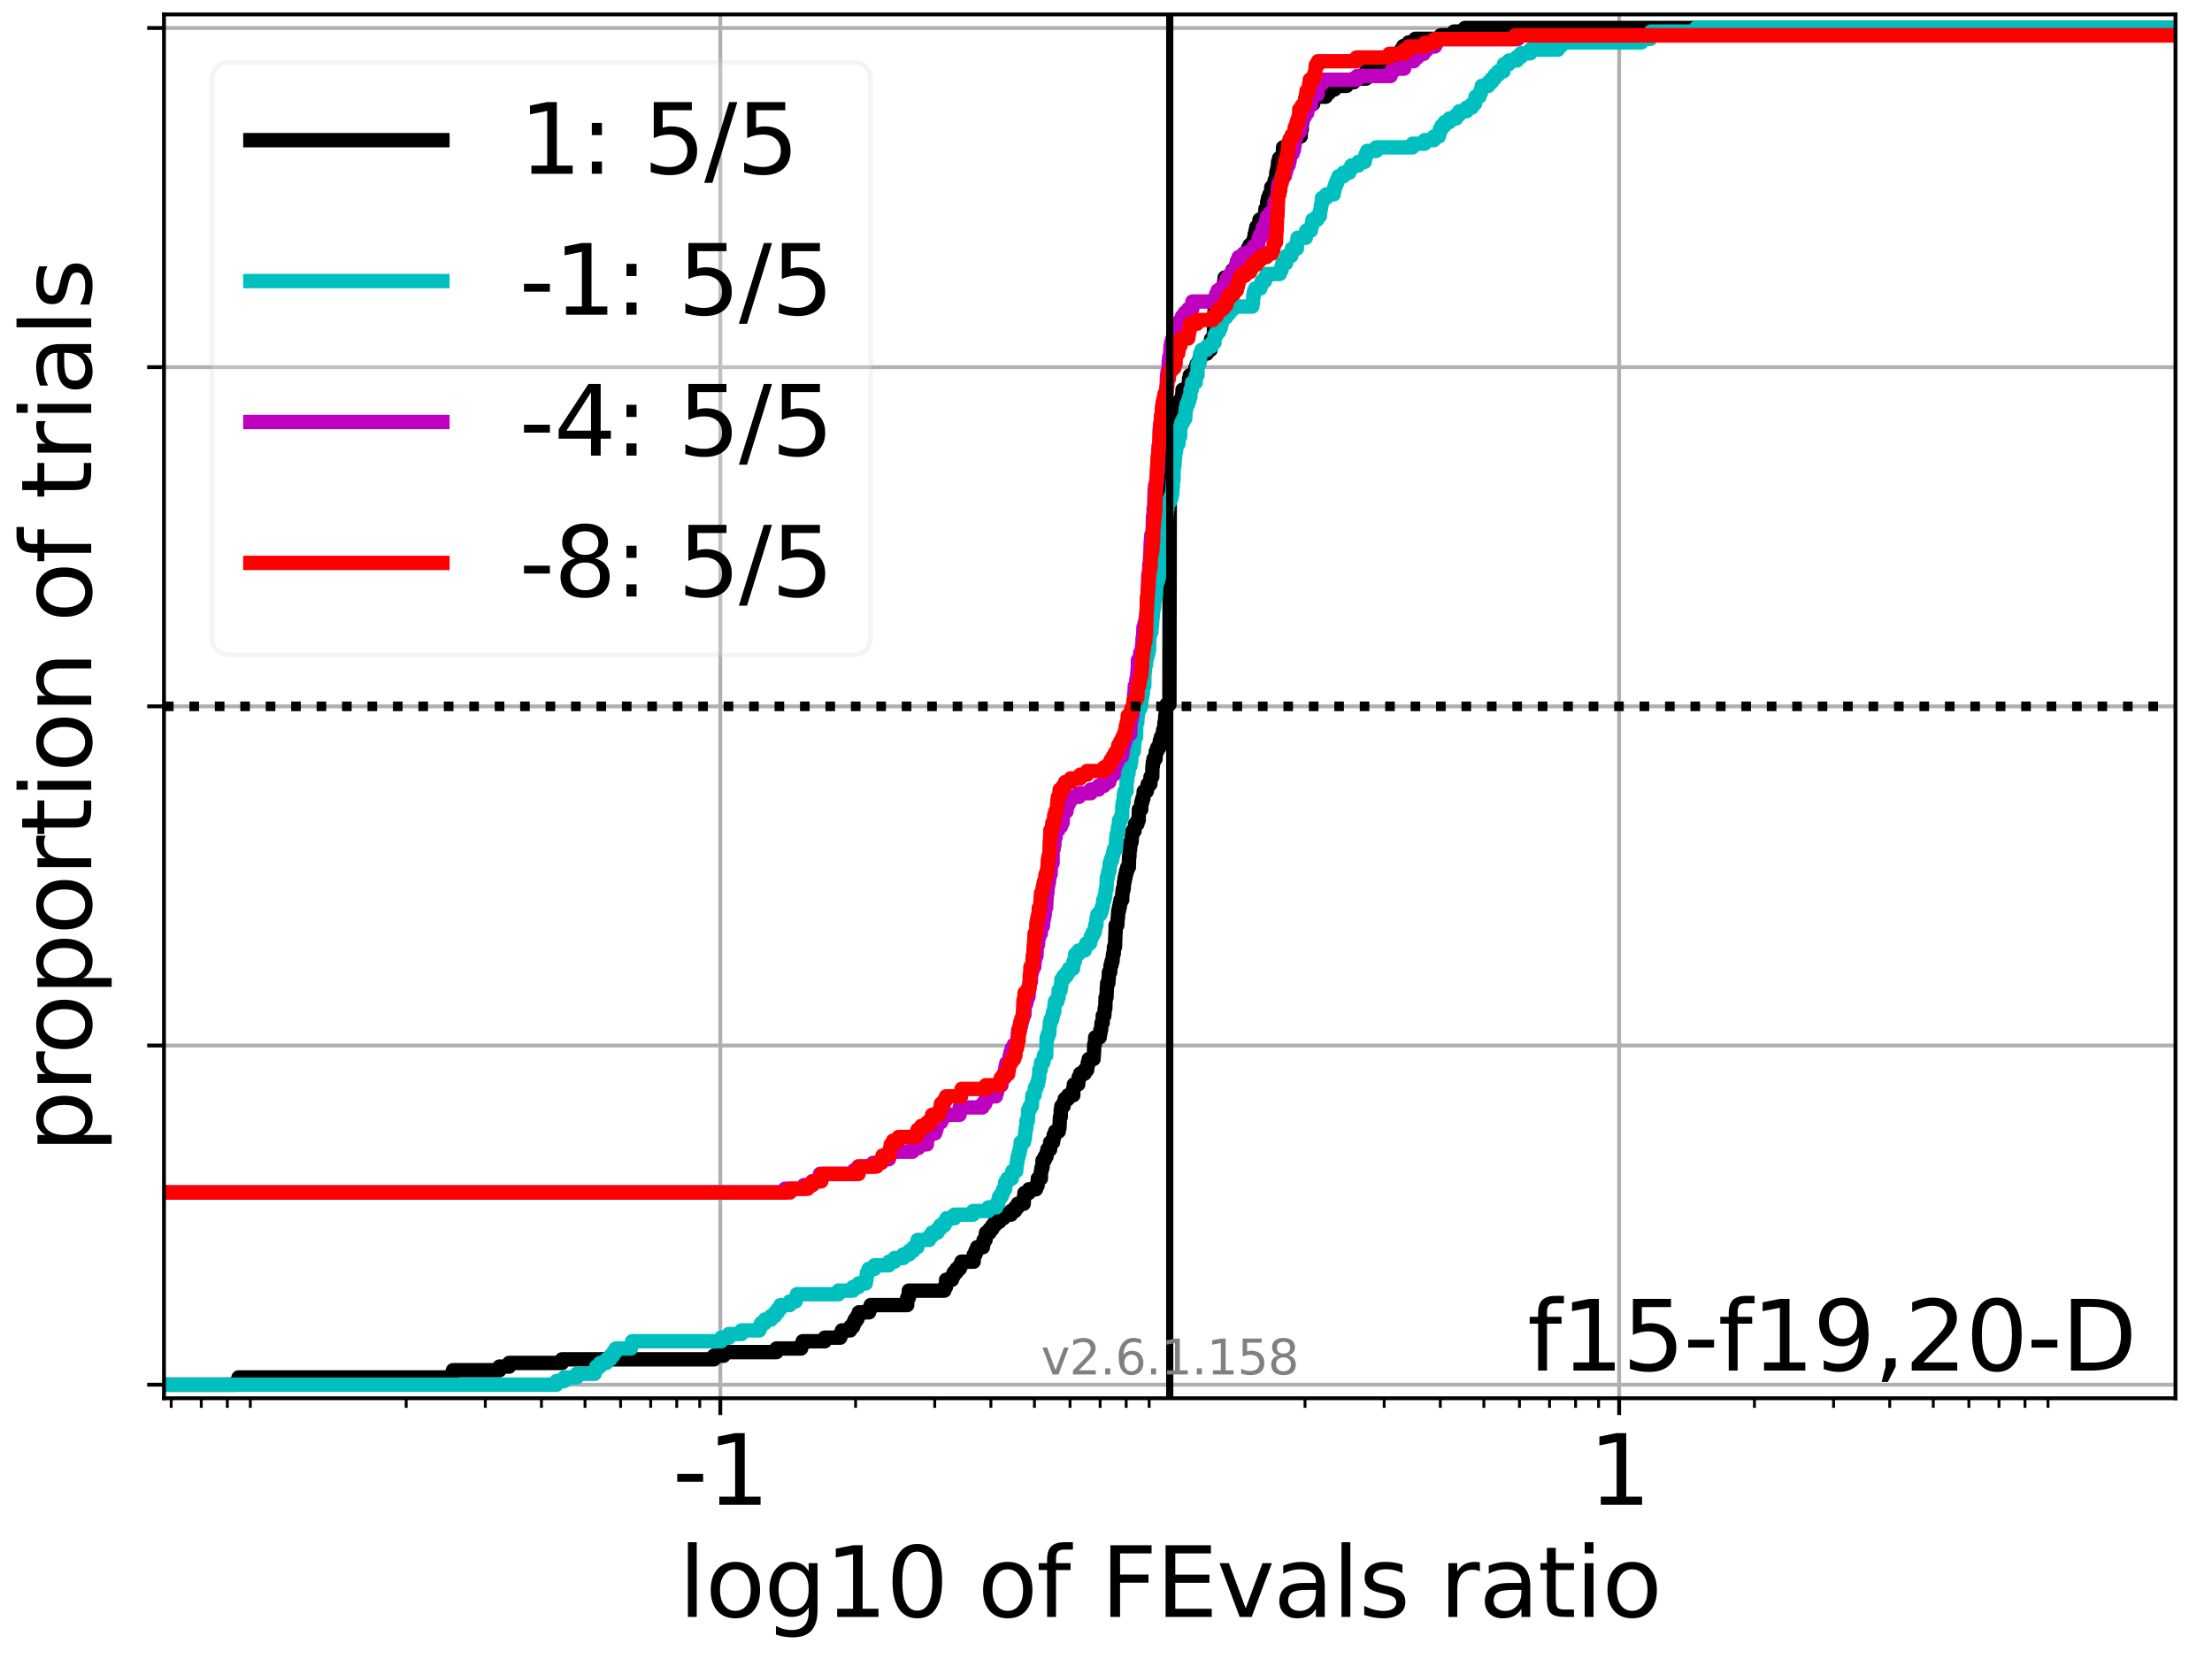 <?xml version="1.0" encoding="utf-8" standalone="no"?>
<!DOCTYPE svg PUBLIC "-//W3C//DTD SVG 1.1//EN"
  "http://www.w3.org/Graphics/SVG/1.1/DTD/svg11.dtd">
<svg xmlns:xlink="http://www.w3.org/1999/xlink" width="460.8pt" height="345.6pt" viewBox="0 0 460.8 345.6" xmlns="http://www.w3.org/2000/svg" version="1.1">
 <defs>
  <style type="text/css">*{stroke-linejoin: round; stroke-linecap: butt}</style>
 </defs>
 <g id="figure_1">
  <g id="patch_1">
   <path d="M 0 345.6 
L 460.8 345.6 
L 460.8 0 
L 0 0 
z
" style="fill: #ffffff"/>
  </g>
  <g id="axes_1">
   <g id="patch_2">
    <path d="M 34.16 291.28 
L 453.192 291.28 
L 453.192 3 
L 34.16 3 
z
" style="fill: #ffffff"/>
   </g>
   <g id="matplotlib.axis_1">
    <g id="xtick_1">
     <g id="line2d_1">
      <path d="M 150.053 291.28 
L 150.053 3 
" clip-path="url(#p2f5d822776)" style="fill: none; stroke: #b0b0b0; stroke-width: 0.8; stroke-linecap: square"/>
     </g>
     <g id="line2d_2">
      <defs>
       <path id="m575e5cb1c4" d="M 0 0 
L 0 3.5 
" style="stroke: #000000; stroke-width: 0.8"/>
      </defs>
      <g>
       <use xlink:href="#m575e5cb1c4" x="150.053" y="291.28" style="stroke: #000000; stroke-width: 0.8"/>
      </g>
     </g>
     <g id="text_1">
      <!-- -1 -->
      <g transform="translate(140.083 313.477)scale(0.2 -0.2)">
       <defs>
        <path id="DejaVuSans-2d" d="M 313 2009 
L 1997 2009 
L 1997 1497 
L 313 1497 
L 313 2009 
z
" transform="scale(0.016)"/>
        <path id="DejaVuSans-31" d="M 794 531 
L 1825 531 
L 1825 4091 
L 703 3866 
L 703 4441 
L 1819 4666 
L 2450 4666 
L 2450 531 
L 3481 531 
L 3481 0 
L 794 0 
L 794 531 
z
" transform="scale(0.016)"/>
       </defs>
       <use xlink:href="#DejaVuSans-2d"/>
       <use xlink:href="#DejaVuSans-31" x="36.084"/>
      </g>
     </g>
    </g>
    <g id="xtick_2">
     <g id="line2d_3">
      <path d="M 337.299 291.28 
L 337.299 3 
" clip-path="url(#p2f5d822776)" style="fill: none; stroke: #b0b0b0; stroke-width: 0.8; stroke-linecap: square"/>
     </g>
     <g id="line2d_4">
      <g>
       <use xlink:href="#m575e5cb1c4" x="337.299" y="291.28" style="stroke: #000000; stroke-width: 0.8"/>
      </g>
     </g>
     <g id="text_2">
      <!-- 1 -->
      <g transform="translate(330.936 313.477)scale(0.2 -0.2)">
       <use xlink:href="#DejaVuSans-31"/>
      </g>
     </g>
    </g>
    <g id="xtick_3">
     <g id="line2d_5">
      <defs>
       <path id="m59ef2994fe" d="M 0 0 
L 0 2 
" style="stroke: #000000; stroke-width: 0.6"/>
      </defs>
      <g>
       <use xlink:href="#m59ef2994fe" x="35.66" y="291.28" style="stroke: #000000; stroke-width: 0.6"/>
      </g>
     </g>
    </g>
    <g id="xtick_4">
     <g id="line2d_6">
      <g>
       <use xlink:href="#m59ef2994fe" x="41.928" y="291.28" style="stroke: #000000; stroke-width: 0.6"/>
      </g>
     </g>
    </g>
    <g id="xtick_5">
     <g id="line2d_7">
      <g>
       <use xlink:href="#m59ef2994fe" x="47.357" y="291.28" style="stroke: #000000; stroke-width: 0.6"/>
      </g>
     </g>
    </g>
    <g id="xtick_6">
     <g id="line2d_8">
      <g>
       <use xlink:href="#m59ef2994fe" x="52.146" y="291.28" style="stroke: #000000; stroke-width: 0.6"/>
      </g>
     </g>
    </g>
    <g id="xtick_7">
     <g id="line2d_9">
      <g>
       <use xlink:href="#m59ef2994fe" x="84.613" y="291.28" style="stroke: #000000; stroke-width: 0.6"/>
      </g>
     </g>
    </g>
    <g id="xtick_8">
     <g id="line2d_10">
      <g>
       <use xlink:href="#m59ef2994fe" x="101.1" y="291.28" style="stroke: #000000; stroke-width: 0.6"/>
      </g>
     </g>
    </g>
    <g id="xtick_9">
     <g id="line2d_11">
      <g>
       <use xlink:href="#m59ef2994fe" x="112.797" y="291.28" style="stroke: #000000; stroke-width: 0.6"/>
      </g>
     </g>
    </g>
    <g id="xtick_10">
     <g id="line2d_12">
      <g>
       <use xlink:href="#m59ef2994fe" x="121.87" y="291.28" style="stroke: #000000; stroke-width: 0.6"/>
      </g>
     </g>
    </g>
    <g id="xtick_11">
     <g id="line2d_13">
      <g>
       <use xlink:href="#m59ef2994fe" x="129.283" y="291.28" style="stroke: #000000; stroke-width: 0.6"/>
      </g>
     </g>
    </g>
    <g id="xtick_12">
     <g id="line2d_14">
      <g>
       <use xlink:href="#m59ef2994fe" x="135.551" y="291.28" style="stroke: #000000; stroke-width: 0.6"/>
      </g>
     </g>
    </g>
    <g id="xtick_13">
     <g id="line2d_15">
      <g>
       <use xlink:href="#m59ef2994fe" x="140.98" y="291.28" style="stroke: #000000; stroke-width: 0.6"/>
      </g>
     </g>
    </g>
    <g id="xtick_14">
     <g id="line2d_16">
      <g>
       <use xlink:href="#m59ef2994fe" x="145.769" y="291.28" style="stroke: #000000; stroke-width: 0.6"/>
      </g>
     </g>
    </g>
    <g id="xtick_15">
     <g id="line2d_17">
      <g>
       <use xlink:href="#m59ef2994fe" x="178.236" y="291.28" style="stroke: #000000; stroke-width: 0.6"/>
      </g>
     </g>
    </g>
    <g id="xtick_16">
     <g id="line2d_18">
      <g>
       <use xlink:href="#m59ef2994fe" x="194.723" y="291.28" style="stroke: #000000; stroke-width: 0.6"/>
      </g>
     </g>
    </g>
    <g id="xtick_17">
     <g id="line2d_19">
      <g>
       <use xlink:href="#m59ef2994fe" x="206.42" y="291.28" style="stroke: #000000; stroke-width: 0.6"/>
      </g>
     </g>
    </g>
    <g id="xtick_18">
     <g id="line2d_20">
      <g>
       <use xlink:href="#m59ef2994fe" x="215.493" y="291.28" style="stroke: #000000; stroke-width: 0.6"/>
      </g>
     </g>
    </g>
    <g id="xtick_19">
     <g id="line2d_21">
      <g>
       <use xlink:href="#m59ef2994fe" x="222.906" y="291.28" style="stroke: #000000; stroke-width: 0.6"/>
      </g>
     </g>
    </g>
    <g id="xtick_20">
     <g id="line2d_22">
      <g>
       <use xlink:href="#m59ef2994fe" x="229.174" y="291.28" style="stroke: #000000; stroke-width: 0.6"/>
      </g>
     </g>
    </g>
    <g id="xtick_21">
     <g id="line2d_23">
      <g>
       <use xlink:href="#m59ef2994fe" x="234.603" y="291.28" style="stroke: #000000; stroke-width: 0.6"/>
      </g>
     </g>
    </g>
    <g id="xtick_22">
     <g id="line2d_24">
      <g>
       <use xlink:href="#m59ef2994fe" x="239.392" y="291.28" style="stroke: #000000; stroke-width: 0.6"/>
      </g>
     </g>
    </g>
    <g id="xtick_23">
     <g id="line2d_25">
      <g>
       <use xlink:href="#m59ef2994fe" x="271.859" y="291.28" style="stroke: #000000; stroke-width: 0.6"/>
      </g>
     </g>
    </g>
    <g id="xtick_24">
     <g id="line2d_26">
      <g>
       <use xlink:href="#m59ef2994fe" x="288.346" y="291.28" style="stroke: #000000; stroke-width: 0.6"/>
      </g>
     </g>
    </g>
    <g id="xtick_25">
     <g id="line2d_27">
      <g>
       <use xlink:href="#m59ef2994fe" x="300.043" y="291.28" style="stroke: #000000; stroke-width: 0.6"/>
      </g>
     </g>
    </g>
    <g id="xtick_26">
     <g id="line2d_28">
      <g>
       <use xlink:href="#m59ef2994fe" x="309.116" y="291.28" style="stroke: #000000; stroke-width: 0.6"/>
      </g>
     </g>
    </g>
    <g id="xtick_27">
     <g id="line2d_29">
      <g>
       <use xlink:href="#m59ef2994fe" x="316.529" y="291.28" style="stroke: #000000; stroke-width: 0.6"/>
      </g>
     </g>
    </g>
    <g id="xtick_28">
     <g id="line2d_30">
      <g>
       <use xlink:href="#m59ef2994fe" x="322.797" y="291.28" style="stroke: #000000; stroke-width: 0.6"/>
      </g>
     </g>
    </g>
    <g id="xtick_29">
     <g id="line2d_31">
      <g>
       <use xlink:href="#m59ef2994fe" x="328.226" y="291.28" style="stroke: #000000; stroke-width: 0.6"/>
      </g>
     </g>
    </g>
    <g id="xtick_30">
     <g id="line2d_32">
      <g>
       <use xlink:href="#m59ef2994fe" x="333.015" y="291.28" style="stroke: #000000; stroke-width: 0.6"/>
      </g>
     </g>
    </g>
    <g id="xtick_31">
     <g id="line2d_33">
      <g>
       <use xlink:href="#m59ef2994fe" x="365.482" y="291.28" style="stroke: #000000; stroke-width: 0.6"/>
      </g>
     </g>
    </g>
    <g id="xtick_32">
     <g id="line2d_34">
      <g>
       <use xlink:href="#m59ef2994fe" x="381.968" y="291.28" style="stroke: #000000; stroke-width: 0.6"/>
      </g>
     </g>
    </g>
    <g id="xtick_33">
     <g id="line2d_35">
      <g>
       <use xlink:href="#m59ef2994fe" x="393.666" y="291.28" style="stroke: #000000; stroke-width: 0.6"/>
      </g>
     </g>
    </g>
    <g id="xtick_34">
     <g id="line2d_36">
      <g>
       <use xlink:href="#m59ef2994fe" x="402.739" y="291.28" style="stroke: #000000; stroke-width: 0.6"/>
      </g>
     </g>
    </g>
    <g id="xtick_35">
     <g id="line2d_37">
      <g>
       <use xlink:href="#m59ef2994fe" x="410.152" y="291.28" style="stroke: #000000; stroke-width: 0.6"/>
      </g>
     </g>
    </g>
    <g id="xtick_36">
     <g id="line2d_38">
      <g>
       <use xlink:href="#m59ef2994fe" x="416.42" y="291.28" style="stroke: #000000; stroke-width: 0.6"/>
      </g>
     </g>
    </g>
    <g id="xtick_37">
     <g id="line2d_39">
      <g>
       <use xlink:href="#m59ef2994fe" x="421.849" y="291.28" style="stroke: #000000; stroke-width: 0.6"/>
      </g>
     </g>
    </g>
    <g id="xtick_38">
     <g id="line2d_40">
      <g>
       <use xlink:href="#m59ef2994fe" x="426.638" y="291.28" style="stroke: #000000; stroke-width: 0.6"/>
      </g>
     </g>
    </g>
    <g id="text_3">
     <!-- log10 of FEvals ratio -->
     <g transform="translate(141.371 336.833)scale(0.2 -0.2)">
      <defs>
       <path id="DejaVuSans-6c" d="M 603 4863 
L 1178 4863 
L 1178 0 
L 603 0 
L 603 4863 
z
" transform="scale(0.016)"/>
       <path id="DejaVuSans-6f" d="M 1959 3097 
Q 1497 3097 1228 2736 
Q 959 2375 959 1747 
Q 959 1119 1226 758 
Q 1494 397 1959 397 
Q 2419 397 2687 759 
Q 2956 1122 2956 1747 
Q 2956 2369 2687 2733 
Q 2419 3097 1959 3097 
z
M 1959 3584 
Q 2709 3584 3137 3096 
Q 3566 2609 3566 1747 
Q 3566 888 3137 398 
Q 2709 -91 1959 -91 
Q 1206 -91 779 398 
Q 353 888 353 1747 
Q 353 2609 779 3096 
Q 1206 3584 1959 3584 
z
" transform="scale(0.016)"/>
       <path id="DejaVuSans-67" d="M 2906 1791 
Q 2906 2416 2648 2759 
Q 2391 3103 1925 3103 
Q 1463 3103 1205 2759 
Q 947 2416 947 1791 
Q 947 1169 1205 825 
Q 1463 481 1925 481 
Q 2391 481 2648 825 
Q 2906 1169 2906 1791 
z
M 3481 434 
Q 3481 -459 3084 -895 
Q 2688 -1331 1869 -1331 
Q 1566 -1331 1297 -1286 
Q 1028 -1241 775 -1147 
L 775 -588 
Q 1028 -725 1275 -790 
Q 1522 -856 1778 -856 
Q 2344 -856 2625 -561 
Q 2906 -266 2906 331 
L 2906 616 
Q 2728 306 2450 153 
Q 2172 0 1784 0 
Q 1141 0 747 490 
Q 353 981 353 1791 
Q 353 2603 747 3093 
Q 1141 3584 1784 3584 
Q 2172 3584 2450 3431 
Q 2728 3278 2906 2969 
L 2906 3500 
L 3481 3500 
L 3481 434 
z
" transform="scale(0.016)"/>
       <path id="DejaVuSans-30" d="M 2034 4250 
Q 1547 4250 1301 3770 
Q 1056 3291 1056 2328 
Q 1056 1369 1301 889 
Q 1547 409 2034 409 
Q 2525 409 2770 889 
Q 3016 1369 3016 2328 
Q 3016 3291 2770 3770 
Q 2525 4250 2034 4250 
z
M 2034 4750 
Q 2819 4750 3233 4129 
Q 3647 3509 3647 2328 
Q 3647 1150 3233 529 
Q 2819 -91 2034 -91 
Q 1250 -91 836 529 
Q 422 1150 422 2328 
Q 422 3509 836 4129 
Q 1250 4750 2034 4750 
z
" transform="scale(0.016)"/>
       <path id="DejaVuSans-20" transform="scale(0.016)"/>
       <path id="DejaVuSans-66" d="M 2375 4863 
L 2375 4384 
L 1825 4384 
Q 1516 4384 1395 4259 
Q 1275 4134 1275 3809 
L 1275 3500 
L 2222 3500 
L 2222 3053 
L 1275 3053 
L 1275 0 
L 697 0 
L 697 3053 
L 147 3053 
L 147 3500 
L 697 3500 
L 697 3744 
Q 697 4328 969 4595 
Q 1241 4863 1831 4863 
L 2375 4863 
z
" transform="scale(0.016)"/>
       <path id="DejaVuSans-46" d="M 628 4666 
L 3309 4666 
L 3309 4134 
L 1259 4134 
L 1259 2759 
L 3109 2759 
L 3109 2228 
L 1259 2228 
L 1259 0 
L 628 0 
L 628 4666 
z
" transform="scale(0.016)"/>
       <path id="DejaVuSans-45" d="M 628 4666 
L 3578 4666 
L 3578 4134 
L 1259 4134 
L 1259 2753 
L 3481 2753 
L 3481 2222 
L 1259 2222 
L 1259 531 
L 3634 531 
L 3634 0 
L 628 0 
L 628 4666 
z
" transform="scale(0.016)"/>
       <path id="DejaVuSans-76" d="M 191 3500 
L 800 3500 
L 1894 563 
L 2988 3500 
L 3597 3500 
L 2284 0 
L 1503 0 
L 191 3500 
z
" transform="scale(0.016)"/>
       <path id="DejaVuSans-61" d="M 2194 1759 
Q 1497 1759 1228 1600 
Q 959 1441 959 1056 
Q 959 750 1161 570 
Q 1363 391 1709 391 
Q 2188 391 2477 730 
Q 2766 1069 2766 1631 
L 2766 1759 
L 2194 1759 
z
M 3341 1997 
L 3341 0 
L 2766 0 
L 2766 531 
Q 2569 213 2275 61 
Q 1981 -91 1556 -91 
Q 1019 -91 701 211 
Q 384 513 384 1019 
Q 384 1609 779 1909 
Q 1175 2209 1959 2209 
L 2766 2209 
L 2766 2266 
Q 2766 2663 2505 2880 
Q 2244 3097 1772 3097 
Q 1472 3097 1187 3025 
Q 903 2953 641 2809 
L 641 3341 
Q 956 3463 1253 3523 
Q 1550 3584 1831 3584 
Q 2591 3584 2966 3190 
Q 3341 2797 3341 1997 
z
" transform="scale(0.016)"/>
       <path id="DejaVuSans-73" d="M 2834 3397 
L 2834 2853 
Q 2591 2978 2328 3040 
Q 2066 3103 1784 3103 
Q 1356 3103 1142 2972 
Q 928 2841 928 2578 
Q 928 2378 1081 2264 
Q 1234 2150 1697 2047 
L 1894 2003 
Q 2506 1872 2764 1633 
Q 3022 1394 3022 966 
Q 3022 478 2636 193 
Q 2250 -91 1575 -91 
Q 1294 -91 989 -36 
Q 684 19 347 128 
L 347 722 
Q 666 556 975 473 
Q 1284 391 1588 391 
Q 1994 391 2212 530 
Q 2431 669 2431 922 
Q 2431 1156 2273 1281 
Q 2116 1406 1581 1522 
L 1381 1569 
Q 847 1681 609 1914 
Q 372 2147 372 2553 
Q 372 3047 722 3315 
Q 1072 3584 1716 3584 
Q 2034 3584 2315 3537 
Q 2597 3491 2834 3397 
z
" transform="scale(0.016)"/>
       <path id="DejaVuSans-72" d="M 2631 2963 
Q 2534 3019 2420 3045 
Q 2306 3072 2169 3072 
Q 1681 3072 1420 2755 
Q 1159 2438 1159 1844 
L 1159 0 
L 581 0 
L 581 3500 
L 1159 3500 
L 1159 2956 
Q 1341 3275 1631 3429 
Q 1922 3584 2338 3584 
Q 2397 3584 2469 3576 
Q 2541 3569 2628 3553 
L 2631 2963 
z
" transform="scale(0.016)"/>
       <path id="DejaVuSans-74" d="M 1172 4494 
L 1172 3500 
L 2356 3500 
L 2356 3053 
L 1172 3053 
L 1172 1153 
Q 1172 725 1289 603 
Q 1406 481 1766 481 
L 2356 481 
L 2356 0 
L 1766 0 
Q 1100 0 847 248 
Q 594 497 594 1153 
L 594 3053 
L 172 3053 
L 172 3500 
L 594 3500 
L 594 4494 
L 1172 4494 
z
" transform="scale(0.016)"/>
       <path id="DejaVuSans-69" d="M 603 3500 
L 1178 3500 
L 1178 0 
L 603 0 
L 603 3500 
z
M 603 4863 
L 1178 4863 
L 1178 4134 
L 603 4134 
L 603 4863 
z
" transform="scale(0.016)"/>
      </defs>
      <use xlink:href="#DejaVuSans-6c"/>
      <use xlink:href="#DejaVuSans-6f" x="27.783"/>
      <use xlink:href="#DejaVuSans-67" x="88.965"/>
      <use xlink:href="#DejaVuSans-31" x="152.441"/>
      <use xlink:href="#DejaVuSans-30" x="216.064"/>
      <use xlink:href="#DejaVuSans-20" x="279.688"/>
      <use xlink:href="#DejaVuSans-6f" x="311.475"/>
      <use xlink:href="#DejaVuSans-66" x="372.656"/>
      <use xlink:href="#DejaVuSans-20" x="407.861"/>
      <use xlink:href="#DejaVuSans-46" x="439.648"/>
      <use xlink:href="#DejaVuSans-45" x="497.168"/>
      <use xlink:href="#DejaVuSans-76" x="560.352"/>
      <use xlink:href="#DejaVuSans-61" x="619.531"/>
      <use xlink:href="#DejaVuSans-6c" x="680.811"/>
      <use xlink:href="#DejaVuSans-73" x="708.594"/>
      <use xlink:href="#DejaVuSans-20" x="760.693"/>
      <use xlink:href="#DejaVuSans-72" x="792.48"/>
      <use xlink:href="#DejaVuSans-61" x="833.594"/>
      <use xlink:href="#DejaVuSans-74" x="894.873"/>
      <use xlink:href="#DejaVuSans-69" x="934.082"/>
      <use xlink:href="#DejaVuSans-6f" x="961.865"/>
     </g>
    </g>
   </g>
   <g id="matplotlib.axis_2">
    <g id="ytick_1">
     <g id="line2d_41">
      <path d="M 34.16 288.454 
L 453.192 288.454 
" clip-path="url(#p2f5d822776)" style="fill: none; stroke: #b0b0b0; stroke-width: 0.8; stroke-linecap: square"/>
     </g>
     <g id="line2d_42">
      <defs>
       <path id="me891068f86" d="M 0 0 
L -3.5 0 
" style="stroke: #000000; stroke-width: 0.8"/>
      </defs>
      <g>
       <use xlink:href="#me891068f86" x="34.16" y="288.454" style="stroke: #000000; stroke-width: 0.8"/>
      </g>
     </g>
    </g>
    <g id="ytick_2">
     <g id="line2d_43">
      <path d="M 34.16 217.797 
L 453.192 217.797 
" clip-path="url(#p2f5d822776)" style="fill: none; stroke: #b0b0b0; stroke-width: 0.8; stroke-linecap: square"/>
     </g>
     <g id="line2d_44">
      <g>
       <use xlink:href="#me891068f86" x="34.16" y="217.797" style="stroke: #000000; stroke-width: 0.8"/>
      </g>
     </g>
    </g>
    <g id="ytick_3">
     <g id="line2d_45">
      <path d="M 34.16 147.14 
L 453.192 147.14 
" clip-path="url(#p2f5d822776)" style="fill: none; stroke: #b0b0b0; stroke-width: 0.8; stroke-linecap: square"/>
     </g>
     <g id="line2d_46">
      <g>
       <use xlink:href="#me891068f86" x="34.16" y="147.14" style="stroke: #000000; stroke-width: 0.8"/>
      </g>
     </g>
    </g>
    <g id="ytick_4">
     <g id="line2d_47">
      <path d="M 34.16 76.483 
L 453.192 76.483 
" clip-path="url(#p2f5d822776)" style="fill: none; stroke: #b0b0b0; stroke-width: 0.8; stroke-linecap: square"/>
     </g>
     <g id="line2d_48">
      <g>
       <use xlink:href="#me891068f86" x="34.16" y="76.483" style="stroke: #000000; stroke-width: 0.8"/>
      </g>
     </g>
    </g>
    <g id="ytick_5">
     <g id="line2d_49">
      <path d="M 34.16 5.826 
L 453.192 5.826 
" clip-path="url(#p2f5d822776)" style="fill: none; stroke: #b0b0b0; stroke-width: 0.8; stroke-linecap: square"/>
     </g>
     <g id="line2d_50">
      <g>
       <use xlink:href="#me891068f86" x="34.16" y="5.826" style="stroke: #000000; stroke-width: 0.8"/>
      </g>
     </g>
    </g>
    <g id="text_4">
     <!-- proportion of trials -->
     <g transform="translate(19.001 240.146)rotate(-90)scale(0.2 -0.2)">
      <defs>
       <path id="DejaVuSans-70" d="M 1159 525 
L 1159 -1331 
L 581 -1331 
L 581 3500 
L 1159 3500 
L 1159 2969 
Q 1341 3281 1617 3432 
Q 1894 3584 2278 3584 
Q 2916 3584 3314 3078 
Q 3713 2572 3713 1747 
Q 3713 922 3314 415 
Q 2916 -91 2278 -91 
Q 1894 -91 1617 61 
Q 1341 213 1159 525 
z
M 3116 1747 
Q 3116 2381 2855 2742 
Q 2594 3103 2138 3103 
Q 1681 3103 1420 2742 
Q 1159 2381 1159 1747 
Q 1159 1113 1420 752 
Q 1681 391 2138 391 
Q 2594 391 2855 752 
Q 3116 1113 3116 1747 
z
" transform="scale(0.016)"/>
       <path id="DejaVuSans-6e" d="M 3513 2113 
L 3513 0 
L 2938 0 
L 2938 2094 
Q 2938 2591 2744 2837 
Q 2550 3084 2163 3084 
Q 1697 3084 1428 2787 
Q 1159 2491 1159 1978 
L 1159 0 
L 581 0 
L 581 3500 
L 1159 3500 
L 1159 2956 
Q 1366 3272 1645 3428 
Q 1925 3584 2291 3584 
Q 2894 3584 3203 3211 
Q 3513 2838 3513 2113 
z
" transform="scale(0.016)"/>
      </defs>
      <use xlink:href="#DejaVuSans-70"/>
      <use xlink:href="#DejaVuSans-72" x="63.477"/>
      <use xlink:href="#DejaVuSans-6f" x="102.34"/>
      <use xlink:href="#DejaVuSans-70" x="163.521"/>
      <use xlink:href="#DejaVuSans-6f" x="226.998"/>
      <use xlink:href="#DejaVuSans-72" x="288.18"/>
      <use xlink:href="#DejaVuSans-74" x="329.293"/>
      <use xlink:href="#DejaVuSans-69" x="368.502"/>
      <use xlink:href="#DejaVuSans-6f" x="396.285"/>
      <use xlink:href="#DejaVuSans-6e" x="457.467"/>
      <use xlink:href="#DejaVuSans-20" x="520.846"/>
      <use xlink:href="#DejaVuSans-6f" x="552.633"/>
      <use xlink:href="#DejaVuSans-66" x="613.814"/>
      <use xlink:href="#DejaVuSans-20" x="649.02"/>
      <use xlink:href="#DejaVuSans-74" x="680.807"/>
      <use xlink:href="#DejaVuSans-72" x="720.016"/>
      <use xlink:href="#DejaVuSans-69" x="761.129"/>
      <use xlink:href="#DejaVuSans-61" x="788.912"/>
      <use xlink:href="#DejaVuSans-6c" x="850.191"/>
      <use xlink:href="#DejaVuSans-73" x="877.975"/>
     </g>
    </g>
   </g>
   <g id="line2d_51">
    <path d="M 34.16 288.454 
L 49.357 288.454 
L 49.357 287.7 
L 49.7 287.7 
L 49.7 286.946 
L 94.027 286.946 
L 94.027 286.193 
L 94.37 286.193 
L 94.37 285.439 
L 104.05 285.439 
L 104.05 284.685 
L 106.067 284.685 
L 106.067 283.932 
L 117.081 283.932 
L 117.081 283.178 
L 148.72 283.178 
L 148.72 282.424 
L 150.736 282.424 
L 150.736 281.671 
L 161.75 281.671 
L 161.75 280.917 
L 166.879 280.917 
L 166.879 280.163 
L 167.223 280.163 
L 167.223 279.41 
L 171.81 279.41 
L 171.81 278.656 
L 175.039 278.656 
L 175.039 277.902 
L 175.382 277.902 
L 175.382 277.149 
L 177.109 277.149 
L 177.109 276.395 
L 177.721 276.395 
L 177.721 275.641 
L 178.064 275.641 
L 178.064 274.888 
L 178.577 274.888 
L 178.577 274.134 
L 178.92 274.134 
L 178.92 273.38 
L 181.042 273.38 
L 181.042 272.627 
L 181.385 272.627 
L 181.385 271.873 
L 188.983 271.873 
L 188.983 270.366 
L 189.326 270.366 
L 189.326 268.858 
L 196.723 268.858 
L 196.723 268.105 
L 197.066 268.105 
L 197.093 266.597 
L 198.317 266.597 
L 198.317 265.844 
L 198.66 265.844 
L 198.66 265.09 
L 199.252 265.09 
L 199.252 264.336 
L 199.922 264.336 
L 199.922 263.583 
L 200.299 263.583 
L 200.299 262.829 
L 202.831 262.829 
L 202.873 261.321 
L 203.222 261.321 
L 203.222 260.568 
L 203.565 260.568 
L 203.565 259.814 
L 204.759 259.814 
L 204.759 259.06 
L 204.905 259.06 
L 204.905 258.307 
L 205.308 258.307 
L 205.397 256.799 
L 206.143 256.799 
L 206.143 256.046 
L 206.717 256.046 
L 206.717 255.292 
L 207.248 255.292 
L 207.248 254.538 
L 208.171 254.538 
L 208.171 253.785 
L 209.051 253.785 
L 209.051 253.031 
L 210.607 253.031 
L 210.607 252.277 
L 211.454 252.277 
L 211.454 251.524 
L 212.015 251.524 
L 212.015 250.77 
L 213.258 250.77 
L 213.313 249.263 
L 213.412 249.263 
L 213.412 248.509 
L 214.346 248.509 
L 214.346 247.755 
L 215.808 247.755 
L 215.808 247.002 
L 216.149 247.002 
L 216.202 245.494 
L 216.837 245.494 
L 216.837 243.987 
L 216.958 243.987 
L 216.958 243.233 
L 217.18 243.233 
L 217.18 241.726 
L 217.611 241.726 
L 217.611 240.972 
L 217.992 240.972 
L 217.992 240.219 
L 218.179 240.219 
L 218.179 239.465 
L 218.751 239.465 
L 218.762 237.958 
L 219.385 237.958 
L 219.385 237.204 
L 219.507 237.204 
L 219.507 236.45 
L 219.796 236.45 
L 219.796 235.697 
L 220.554 235.697 
L 220.554 234.943 
L 220.707 234.943 
L 220.811 232.682 
L 220.969 232.682 
L 220.969 231.175 
L 221.099 231.175 
L 221.099 230.421 
L 221.573 230.421 
L 221.573 229.667 
L 221.81 229.667 
L 221.81 228.914 
L 222.51 228.914 
L 222.51 228.16 
L 223.589 228.16 
L 223.591 226.653 
L 223.713 226.653 
L 223.713 225.899 
L 224.61 225.899 
L 224.709 224.392 
L 225.018 224.392 
L 225.018 223.638 
L 225.961 223.638 
L 225.961 222.884 
L 226.483 222.884 
L 226.483 222.13 
L 226.605 222.13 
L 226.605 221.377 
L 226.803 221.377 
L 226.803 220.623 
L 227.798 220.623 
L 227.907 219.116 
L 227.909 219.116 
L 227.945 217.608 
L 228.067 217.608 
L 228.156 216.101 
L 229.095 216.101 
L 229.095 215.347 
L 229.217 215.347 
L 229.217 214.594 
L 229.372 214.594 
L 229.476 213.086 
L 229.71 213.086 
L 229.732 211.579 
L 230.049 211.579 
L 230.129 210.072 
L 230.251 210.072 
L 230.315 207.811 
L 230.493 207.811 
L 230.591 205.55 
L 230.646 205.55 
L 230.646 204.796 
L 230.887 204.796 
L 230.985 203.289 
L 231.01 203.289 
L 231.01 202.535 
L 231.265 202.535 
L 231.362 201.028 
L 231.556 201.028 
L 231.556 200.274 
L 231.748 200.274 
L 231.853 198.767 
L 232 198.767 
L 232.069 197.259 
L 232.266 197.259 
L 232.376 194.245 
L 232.396 194.245 
L 232.414 192.737 
L 232.75 192.737 
L 232.843 191.23 
L 232.881 191.23 
L 232.965 189.723 
L 233.107 189.723 
L 233.107 188.969 
L 233.27 188.969 
L 233.27 188.215 
L 233.42 188.215 
L 233.42 187.462 
L 233.774 187.462 
L 233.797 185.954 
L 233.893 185.954 
L 233.893 185.2 
L 234.08 185.2 
L 234.158 183.693 
L 234.27 183.693 
L 234.27 182.939 
L 234.43 182.939 
L 234.43 182.186 
L 234.603 182.186 
L 234.603 181.432 
L 234.829 181.432 
L 234.829 180.678 
L 235.154 180.678 
L 235.211 178.417 
L 235.286 178.417 
L 235.31 176.91 
L 235.431 176.91 
L 235.498 175.403 
L 235.735 175.403 
L 235.822 173.895 
L 235.883 173.895 
L 235.883 173.142 
L 236.329 173.142 
L 236.329 172.388 
L 236.46 172.388 
L 236.46 171.634 
L 236.96 171.634 
L 236.96 170.881 
L 237.206 170.881 
L 237.258 168.62 
L 237.737 168.62 
L 237.751 167.112 
L 237.964 167.112 
L 237.964 166.359 
L 238.179 166.359 
L 238.257 164.851 
L 238.895 164.851 
L 238.895 164.098 
L 239.095 164.098 
L 239.095 163.344 
L 239.641 163.344 
L 239.666 161.837 
L 240.035 161.837 
L 240.077 159.576 
L 240.166 159.576 
L 240.166 158.822 
L 240.304 158.822 
L 240.304 158.068 
L 240.722 158.068 
L 240.77 156.561 
L 241.05 156.561 
L 241.05 155.807 
L 241.471 155.807 
L 241.471 155.054 
L 241.613 155.054 
L 241.613 154.3 
L 241.838 154.3 
L 241.838 153.546 
L 242.186 153.546 
L 242.186 152.793 
L 242.308 152.793 
L 242.308 152.039 
L 242.525 152.039 
L 242.574 150.532 
L 242.67 150.532 
L 242.762 149.024 
L 242.867 149.024 
L 242.867 147.517 
L 242.998 147.517 
L 242.998 146.763 
L 243.613 146.763 
L 243.708 87.223 
L 245.368 87.223 
L 245.466 84.962 
L 245.693 84.962 
L 245.693 83.455 
L 246.216 83.455 
L 246.3 81.947 
L 246.338 81.947 
L 246.338 81.194 
L 247.568 81.194 
L 247.643 79.686 
L 247.69 79.686 
L 247.69 78.933 
L 247.859 78.933 
L 247.859 78.179 
L 248.765 78.179 
L 248.765 77.425 
L 248.995 77.425 
L 248.995 76.672 
L 249.261 76.672 
L 249.261 75.918 
L 249.696 75.918 
L 249.696 75.164 
L 249.953 75.164 
L 249.953 74.411 
L 250.234 74.411 
L 250.234 73.657 
L 251.416 73.657 
L 251.416 72.903 
L 252.172 72.903 
L 252.214 71.396 
L 252.294 71.396 
L 252.294 70.642 
L 252.827 70.642 
L 252.907 68.381 
L 252.981 68.381 
L 253.029 64.613 
L 253.154 64.613 
L 253.154 63.859 
L 253.432 63.859 
L 253.432 63.105 
L 253.599 63.105 
L 253.599 62.352 
L 253.865 62.352 
L 253.865 61.598 
L 254.285 61.598 
L 254.334 60.091 
L 254.953 60.091 
L 255.027 58.583 
L 255.115 58.583 
L 255.115 57.83 
L 256.706 57.83 
L 256.706 56.322 
L 257.915 56.322 
L 258.016 54.815 
L 258.164 54.815 
L 258.164 54.061 
L 259.853 54.061 
L 259.932 51.8 
L 260.322 51.8 
L 260.322 51.047 
L 260.993 51.047 
L 260.993 50.293 
L 261.25 50.293 
L 261.25 49.539 
L 261.37 49.539 
L 261.37 48.786 
L 261.555 48.786 
L 261.555 48.032 
L 261.709 48.032 
L 261.709 47.278 
L 262.328 47.278 
L 262.37 45.771 
L 263.439 45.771 
L 263.523 44.264 
L 263.621 44.264 
L 263.621 43.51 
L 263.901 43.51 
L 263.99 42.003 
L 264.144 42.003 
L 264.144 41.249 
L 264.446 41.249 
L 264.446 40.495 
L 264.763 40.495 
L 264.836 38.988 
L 265.399 38.988 
L 265.399 38.234 
L 265.553 38.234 
L 265.553 37.481 
L 265.83 37.481 
L 265.874 35.973 
L 266.041 35.973 
L 266.041 35.22 
L 266.172 35.22 
L 266.25 33.712 
L 266.467 33.712 
L 266.467 32.959 
L 267.213 32.959 
L 267.283 30.697 
L 268.389 30.697 
L 268.389 29.944 
L 268.68 29.944 
L 268.68 29.19 
L 270.019 29.19 
L 270.019 28.436 
L 270.946 28.436 
L 270.982 26.929 
L 271.179 26.929 
L 271.179 25.422 
L 271.309 25.422 
L 271.309 24.668 
L 271.53 24.668 
L 271.53 23.161 
L 271.851 23.161 
L 271.851 22.407 
L 272.02 22.407 
L 272.02 21.653 
L 273.547 21.653 
L 273.547 20.146 
L 276.171 20.146 
L 276.171 19.392 
L 276.851 19.392 
L 276.851 18.639 
L 278.008 18.639 
L 278.008 17.885 
L 280.525 17.885 
L 280.525 17.131 
L 282.008 17.131 
L 282.008 16.378 
L 284.56 16.378 
L 284.56 14.87 
L 287.007 14.87 
L 287.007 14.117 
L 288.174 14.117 
L 288.174 13.363 
L 289.848 13.363 
L 289.848 12.609 
L 291.563 12.609 
L 291.563 11.856 
L 291.717 11.856 
L 291.717 11.102 
L 291.864 11.102 
L 291.864 10.348 
L 292.336 10.348 
L 292.336 9.595 
L 293.447 9.595 
L 293.447 8.841 
L 294.844 8.841 
L 294.844 8.087 
L 300.163 8.087 
L 300.163 7.334 
L 302.878 7.334 
L 302.878 6.58 
L 305.162 6.58 
L 305.162 5.826 
L 453.192 5.826 
L 453.192 5.826 
" clip-path="url(#p2f5d822776)" style="fill: none; stroke: #000000; stroke-width: 3; stroke-linecap: square"/>
   </g>
   <g id="line2d_52">
    <path clip-path="url(#p2f5d822776)" style="fill: none; stroke: #000000; stroke-width: 3; stroke-linecap: square"/>
   </g>
   <g id="line2d_53">
    <path d="M 34.16 288.454 
L 115.931 288.454 
L 115.931 287.7 
L 117.531 287.7 
L 117.531 286.946 
L 120.139 286.946 
L 120.139 286.193 
L 123.862 286.193 
L 123.862 285.439 
L 124.219 285.439 
L 124.219 284.685 
L 125.01 284.685 
L 125.01 283.932 
L 126.316 283.932 
L 126.316 283.178 
L 127.15 283.178 
L 127.15 282.424 
L 127.744 282.424 
L 127.744 281.671 
L 128.269 281.671 
L 128.269 280.917 
L 131.417 280.917 
L 131.417 280.163 
L 131.695 280.163 
L 131.695 279.41 
L 150.249 279.41 
L 150.249 278.656 
L 151.849 278.656 
L 151.849 277.902 
L 154.457 277.902 
L 154.457 277.149 
L 158.18 277.149 
L 158.18 276.395 
L 158.537 276.395 
L 158.537 275.641 
L 159.328 275.641 
L 159.328 274.888 
L 160.634 274.888 
L 160.634 274.134 
L 161.468 274.134 
L 161.468 273.38 
L 162.062 273.38 
L 162.062 272.627 
L 162.587 272.627 
L 162.587 271.873 
L 164.513 271.873 
L 164.513 271.119 
L 165.735 271.119 
L 165.735 270.366 
L 166.013 270.366 
L 166.013 269.612 
L 174.665 269.612 
L 174.665 268.858 
L 177.682 268.858 
L 177.682 268.105 
L 178.859 268.105 
L 178.859 267.351 
L 180.371 267.351 
L 180.371 266.597 
L 180.495 266.597 
L 180.495 265.844 
L 180.619 265.844 
L 180.619 265.09 
L 180.949 265.09 
L 180.949 264.336 
L 182.168 264.336 
L 182.168 263.583 
L 185.182 263.583 
L 185.182 262.829 
L 186.356 262.829 
L 186.356 262.075 
L 188.153 262.075 
L 188.153 261.321 
L 189.396 261.321 
L 189.396 260.568 
L 190.29 260.568 
L 190.29 259.814 
L 191.112 259.814 
L 191.167 258.307 
L 193.564 258.307 
L 193.564 257.553 
L 194.128 257.553 
L 194.128 256.799 
L 195.28 256.799 
L 195.28 256.046 
L 195.845 256.046 
L 195.845 255.292 
L 196.72 255.292 
L 196.72 254.538 
L 197.196 254.538 
L 197.196 253.785 
L 198.831 253.785 
L 198.831 253.031 
L 202.705 253.031 
L 202.705 252.277 
L 205.892 252.277 
L 205.892 251.524 
L 207.582 251.524 
L 207.582 250.77 
L 207.971 250.77 
L 207.971 250.016 
L 208.137 250.016 
L 208.137 249.263 
L 208.666 249.263 
L 208.666 248.509 
L 208.974 248.509 
L 208.974 247.755 
L 209.378 247.755 
L 209.421 246.248 
L 209.854 246.248 
L 209.854 245.494 
L 210.789 245.494 
L 210.876 243.987 
L 211.694 243.987 
L 211.766 242.48 
L 211.877 242.48 
L 211.877 241.726 
L 211.992 241.726 
L 211.992 240.972 
L 212.194 240.972 
L 212.194 240.219 
L 212.393 240.219 
L 212.393 239.465 
L 212.555 239.465 
L 212.619 237.958 
L 213.306 237.958 
L 213.306 237.204 
L 213.491 237.204 
L 213.589 235.697 
L 213.676 235.697 
L 213.676 234.943 
L 213.83 234.943 
L 213.841 233.436 
L 214.139 233.436 
L 214.191 231.175 
L 214.536 231.175 
L 214.536 230.421 
L 214.957 230.421 
L 215.051 228.16 
L 215.522 228.16 
L 215.577 226.653 
L 215.934 226.653 
L 215.934 225.899 
L 216.215 225.899 
L 216.215 225.145 
L 216.362 225.145 
L 216.362 224.392 
L 216.499 224.392 
L 216.505 222.884 
L 216.787 222.884 
L 216.861 221.377 
L 217.352 221.377 
L 217.352 220.623 
L 217.474 220.623 
L 217.474 219.869 
L 217.932 219.869 
L 218.038 216.101 
L 218.307 216.101 
L 218.307 215.347 
L 218.574 215.347 
L 218.655 213.84 
L 218.693 213.84 
L 218.693 213.086 
L 218.872 213.086 
L 218.872 212.333 
L 219.219 212.333 
L 219.219 211.579 
L 219.341 211.579 
L 219.341 210.825 
L 219.617 210.825 
L 219.661 209.318 
L 219.784 209.318 
L 219.784 208.564 
L 220.291 208.564 
L 220.291 207.811 
L 220.521 207.811 
L 220.53 206.303 
L 220.941 206.303 
L 220.941 205.55 
L 221.053 205.55 
L 221.094 204.042 
L 221.562 204.042 
L 221.562 203.289 
L 222.225 203.289 
L 222.225 202.535 
L 222.689 202.535 
L 222.689 201.781 
L 223.549 201.781 
L 223.625 200.274 
L 223.93 200.274 
L 223.986 198.767 
L 224.678 198.767 
L 224.678 198.013 
L 225.948 198.013 
L 225.948 197.259 
L 226.305 197.259 
L 226.305 196.506 
L 227.096 196.506 
L 227.096 195.752 
L 227.272 195.752 
L 227.272 194.998 
L 227.628 194.998 
L 227.628 194.245 
L 228.043 194.245 
L 228.043 193.491 
L 228.162 193.491 
L 228.162 192.737 
L 228.402 192.737 
L 228.419 191.23 
L 228.611 191.23 
L 228.611 190.476 
L 229.236 190.476 
L 229.236 189.723 
L 229.531 189.723 
L 229.531 188.969 
L 229.725 188.969 
L 229.83 187.462 
L 230.085 187.462 
L 230.085 186.708 
L 230.247 186.708 
L 230.355 185.2 
L 230.508 185.2 
L 230.559 182.939 
L 230.751 182.939 
L 230.751 182.186 
L 230.892 182.186 
L 230.892 181.432 
L 231.141 181.432 
L 231.153 179.925 
L 231.361 179.925 
L 231.361 179.171 
L 231.679 179.171 
L 231.679 178.417 
L 231.837 178.417 
L 231.837 177.664 
L 232.047 177.664 
L 232.047 176.91 
L 232.465 176.91 
L 232.499 174.649 
L 232.583 174.649 
L 232.583 173.895 
L 232.777 173.895 
L 232.881 172.388 
L 233.063 172.388 
L 233.103 170.881 
L 233.503 170.881 
L 233.503 170.127 
L 233.768 170.127 
L 233.793 167.866 
L 233.899 167.866 
L 233.899 167.112 
L 234.099 167.112 
L 234.106 165.605 
L 234.259 165.605 
L 234.259 164.851 
L 234.649 164.851 
L 234.699 162.59 
L 234.827 162.59 
L 234.855 161.083 
L 235.104 161.083 
L 235.104 159.576 
L 235.483 159.576 
L 235.483 158.822 
L 235.637 158.822 
L 235.742 156.561 
L 236.185 156.561 
L 236.24 155.054 
L 236.305 155.054 
L 236.318 153.546 
L 236.662 153.546 
L 236.707 150.532 
L 236.917 150.532 
L 236.992 149.024 
L 237.035 149.024 
L 237.035 148.271 
L 237.216 148.271 
L 237.216 147.517 
L 237.608 147.517 
L 237.608 146.763 
L 237.725 146.763 
L 237.792 145.256 
L 237.954 145.256 
L 237.954 144.502 
L 238.086 144.502 
L 238.121 142.995 
L 238.363 142.995 
L 238.427 139.98 
L 238.501 139.98 
L 238.586 138.473 
L 238.749 138.473 
L 238.817 136.965 
L 238.991 136.965 
L 238.991 136.212 
L 239.203 136.212 
L 239.203 135.458 
L 239.361 135.458 
L 239.438 132.443 
L 239.533 132.443 
L 239.533 131.69 
L 239.854 131.69 
L 239.902 130.182 
L 239.999 130.182 
L 240.042 128.675 
L 240.125 128.675 
L 240.183 127.168 
L 240.298 127.168 
L 240.298 126.414 
L 240.43 126.414 
L 240.467 124.907 
L 240.66 124.907 
L 240.66 124.153 
L 240.787 124.153 
L 240.886 121.892 
L 240.958 121.892 
L 240.958 121.138 
L 241.224 121.138 
L 241.224 120.385 
L 241.411 120.385 
L 241.518 118.124 
L 241.577 118.124 
L 241.622 116.616 
L 241.746 116.616 
L 241.746 115.863 
L 241.871 115.863 
L 241.871 115.109 
L 242.046 115.109 
L 242.046 114.355 
L 242.199 114.355 
L 242.289 112.848 
L 242.548 112.848 
L 242.647 109.833 
L 242.787 109.833 
L 242.883 107.572 
L 242.984 107.572 
L 243.092 106.065 
L 243.181 106.065 
L 243.181 105.311 
L 243.315 105.311 
L 243.315 104.557 
L 243.717 104.557 
L 243.717 103.804 
L 244.005 103.804 
L 244.005 103.05 
L 244.184 103.05 
L 244.241 101.543 
L 244.311 101.543 
L 244.361 100.035 
L 244.455 100.035 
L 244.502 97.021 
L 244.665 97.021 
L 244.69 95.513 
L 244.785 95.513 
L 244.837 94.006 
L 244.999 94.006 
L 245.063 92.499 
L 245.487 92.499 
L 245.537 90.991 
L 245.817 90.991 
L 245.903 88.73 
L 246.1 88.73 
L 246.1 87.977 
L 246.462 87.977 
L 246.462 87.223 
L 246.9 87.223 
L 246.948 85.716 
L 247.022 85.716 
L 247.022 84.962 
L 247.179 84.962 
L 247.179 84.208 
L 247.508 84.208 
L 247.508 83.455 
L 247.749 83.455 
L 247.749 82.701 
L 247.985 82.701 
L 248.001 81.194 
L 248.263 81.194 
L 248.33 79.686 
L 249.077 79.686 
L 249.156 78.179 
L 249.452 78.179 
L 249.478 75.918 
L 249.794 75.918 
L 249.794 75.164 
L 249.96 75.164 
L 250.016 73.657 
L 250.289 73.657 
L 250.289 72.903 
L 251.4 72.903 
L 251.4 72.15 
L 252.443 72.15 
L 252.443 71.396 
L 253 71.396 
L 253.006 69.888 
L 253.391 69.888 
L 253.391 69.135 
L 253.978 69.135 
L 253.978 68.381 
L 254.284 68.381 
L 254.284 67.627 
L 254.476 67.627 
L 254.476 66.874 
L 254.655 66.874 
L 254.655 66.12 
L 255.42 66.12 
L 255.42 65.366 
L 256.062 65.366 
L 256.062 64.613 
L 256.7 64.613 
L 256.7 63.859 
L 260.885 63.859 
L 260.885 63.105 
L 261.014 63.105 
L 261.078 61.598 
L 261.19 61.598 
L 261.19 60.844 
L 261.469 60.844 
L 261.469 60.091 
L 262.554 60.091 
L 262.554 59.337 
L 262.847 59.337 
L 262.847 58.583 
L 263.498 58.583 
L 263.498 57.83 
L 263.872 57.83 
L 263.872 57.076 
L 266.599 57.076 
L 266.599 56.322 
L 266.96 56.322 
L 266.96 55.569 
L 267.14 55.569 
L 267.14 54.815 
L 267.923 54.815 
L 267.985 53.308 
L 269.007 53.308 
L 269.113 51.8 
L 270.157 51.8 
L 270.186 50.293 
L 270.302 50.293 
L 270.302 49.539 
L 272.024 49.539 
L 272.13 48.032 
L 273.095 48.032 
L 273.095 47.278 
L 273.268 47.278 
L 273.268 46.525 
L 273.424 46.525 
L 273.424 45.771 
L 274.415 45.771 
L 274.415 45.017 
L 274.962 45.017 
L 275.068 43.51 
L 275.17 43.51 
L 275.17 42.756 
L 275.291 42.756 
L 275.397 41.249 
L 276.286 41.249 
L 276.286 40.495 
L 277.837 40.495 
L 277.837 39.742 
L 277.97 39.742 
L 277.97 38.988 
L 278.197 38.988 
L 278.197 38.234 
L 278.513 38.234 
L 278.513 37.481 
L 278.829 37.481 
L 278.829 36.727 
L 279.871 36.727 
L 279.871 35.973 
L 281.081 35.973 
L 281.081 35.22 
L 281.53 35.22 
L 281.53 34.466 
L 282.987 34.466 
L 282.987 33.712 
L 284.297 33.712 
L 284.297 32.959 
L 284.467 32.959 
L 284.467 32.205 
L 284.797 32.205 
L 284.797 31.451 
L 286.696 31.451 
L 286.696 30.697 
L 294.254 30.697 
L 294.254 29.944 
L 296.784 29.944 
L 296.784 29.19 
L 298.705 29.19 
L 298.705 28.436 
L 299.749 28.436 
L 299.749 27.683 
L 299.931 27.683 
L 299.931 26.929 
L 300.311 26.929 
L 300.311 26.175 
L 300.955 26.175 
L 300.955 25.422 
L 301.961 25.422 
L 301.961 24.668 
L 303.368 24.668 
L 303.368 23.914 
L 304.006 23.914 
L 304.006 23.161 
L 305.539 23.161 
L 305.539 22.407 
L 306.625 22.407 
L 306.625 21.653 
L 307.253 21.653 
L 307.253 20.9 
L 307.386 20.9 
L 307.386 20.146 
L 308.19 20.146 
L 308.19 19.392 
L 308.496 19.392 
L 308.496 18.639 
L 308.687 18.639 
L 308.687 17.885 
L 310.057 17.885 
L 310.057 17.131 
L 310.752 17.131 
L 310.752 16.378 
L 311.38 16.378 
L 311.38 15.624 
L 312.076 15.624 
L 312.076 14.87 
L 313.194 14.87 
L 313.288 13.363 
L 314.321 13.363 
L 314.321 12.609 
L 316.012 12.609 
L 316.012 11.856 
L 316.834 11.856 
L 316.834 11.102 
L 318.793 11.102 
L 318.793 10.348 
L 324.538 10.348 
L 324.538 9.595 
L 325.234 9.595 
L 325.234 8.841 
L 341.928 8.841 
L 341.928 8.087 
L 343.795 8.087 
L 343.901 6.58 
L 353.301 6.58 
L 353.301 5.826 
L 453.192 5.826 
L 453.192 5.826 
" clip-path="url(#p2f5d822776)" style="fill: none; stroke: #00bfbf; stroke-width: 3; stroke-linecap: square"/>
   </g>
   <g id="line2d_54">
    <path clip-path="url(#p2f5d822776)" style="fill: none; stroke: #00bfbf; stroke-width: 3; stroke-linecap: square"/>
   </g>
   <g id="line2d_55">
    <path d="M 34.16 248.408 
L 163.537 248.408 
L 163.537 247.638 
L 167.489 247.638 
L 167.489 246.868 
L 169.206 246.868 
L 169.206 246.098 
L 170.807 246.098 
L 170.809 244.558 
L 177.909 244.558 
L 177.909 243.788 
L 178.752 243.788 
L 178.752 243.018 
L 181.861 243.018 
L 181.861 242.248 
L 183.577 242.248 
L 183.577 241.478 
L 185.178 241.478 
L 185.181 239.937 
L 190.065 239.937 
L 190.065 239.167 
L 191.302 239.167 
L 191.302 238.397 
L 193.092 238.397 
L 193.124 236.857 
L 193.507 236.857 
L 193.507 236.087 
L 194.818 236.087 
L 194.818 235.317 
L 195.085 235.317 
L 195.085 234.547 
L 195.214 234.547 
L 195.214 233.776 
L 196.056 233.776 
L 196.056 233.006 
L 196.452 233.006 
L 196.452 232.236 
L 199.899 232.236 
L 199.924 230.696 
L 204.669 230.696 
L 204.669 229.926 
L 205.234 229.926 
L 205.234 229.156 
L 205.597 229.156 
L 205.597 228.386 
L 207.464 228.386 
L 207.464 227.616 
L 207.692 227.616 
L 207.692 226.846 
L 207.878 226.846 
L 207.878 226.075 
L 208.621 226.075 
L 208.628 224.535 
L 209.284 224.535 
L 209.379 222.995 
L 209.456 222.995 
L 209.456 222.225 
L 209.639 222.225 
L 209.639 221.455 
L 210.328 221.455 
L 210.337 219.915 
L 210.522 219.915 
L 210.522 219.145 
L 210.769 219.145 
L 210.769 218.374 
L 211.211 218.374 
L 211.211 217.604 
L 211.938 217.604 
L 212.017 215.294 
L 212.11 215.294 
L 212.11 214.524 
L 212.51 214.524 
L 212.51 213.754 
L 212.698 213.754 
L 212.698 212.984 
L 212.874 212.984 
L 212.874 212.214 
L 213.086 212.214 
L 213.086 211.444 
L 213.393 211.444 
L 213.485 209.133 
L 213.78 209.133 
L 213.78 208.363 
L 213.969 208.363 
L 213.969 207.593 
L 214.27 207.593 
L 214.296 206.053 
L 214.393 206.053 
L 214.393 205.283 
L 214.522 205.283 
L 214.522 204.513 
L 214.759 204.513 
L 214.789 202.972 
L 214.88 202.972 
L 214.88 202.202 
L 215.095 202.202 
L 215.095 201.432 
L 215.455 201.432 
L 215.523 199.892 
L 215.667 199.892 
L 215.667 199.122 
L 215.919 199.122 
L 215.978 196.812 
L 216.242 196.812 
L 216.276 195.271 
L 216.485 195.271 
L 216.485 194.501 
L 216.821 194.501 
L 216.864 192.961 
L 217.26 192.961 
L 217.368 191.421 
L 217.465 191.421 
L 217.465 190.651 
L 217.627 190.651 
L 217.686 189.111 
L 217.92 189.111 
L 218.023 186.8 
L 218.059 186.8 
L 218.059 186.03 
L 218.187 186.03 
L 218.251 184.49 
L 218.369 184.49 
L 218.369 183.72 
L 218.533 183.72 
L 218.583 182.18 
L 218.855 182.18 
L 218.929 179.869 
L 219.271 179.869 
L 219.289 176.789 
L 219.513 176.789 
L 219.513 176.019 
L 219.642 176.019 
L 219.672 174.479 
L 219.884 174.479 
L 219.909 172.938 
L 220.465 172.938 
L 220.465 172.168 
L 221.03 172.168 
L 221.03 171.398 
L 221.367 171.398 
L 221.426 169.088 
L 222.152 169.088 
L 222.152 168.318 
L 222.302 168.318 
L 222.302 167.548 
L 222.633 167.548 
L 222.633 166.778 
L 223.054 166.778 
L 223.054 166.007 
L 224.779 166.007 
L 224.779 165.237 
L 227.232 165.237 
L 227.232 164.467 
L 228.859 164.467 
L 228.859 163.697 
L 229.989 163.697 
L 229.989 162.927 
L 231.071 162.927 
L 231.071 162.157 
L 231.33 162.157 
L 231.33 161.387 
L 232.031 161.387 
L 232.094 159.847 
L 232.292 159.847 
L 232.292 159.077 
L 232.653 159.077 
L 232.653 158.306 
L 232.999 158.306 
L 232.999 157.536 
L 233.742 157.536 
L 233.742 156.766 
L 233.869 156.766 
L 233.979 155.226 
L 234.224 155.226 
L 234.224 154.456 
L 234.447 154.456 
L 234.447 153.686 
L 234.638 153.686 
L 234.638 152.916 
L 235.448 152.916 
L 235.496 150.605 
L 235.568 150.605 
L 235.568 149.835 
L 235.717 149.835 
L 235.717 149.065 
L 235.93 149.065 
L 235.986 147.525 
L 236.079 147.525 
L 236.079 146.755 
L 236.216 146.755 
L 236.283 144.445 
L 236.348 144.445 
L 236.396 142.904 
L 236.645 142.904 
L 236.752 141.364 
L 236.857 141.364 
L 236.952 139.824 
L 237.004 139.824 
L 237.047 137.514 
L 237.409 137.514 
L 237.409 136.744 
L 237.525 136.744 
L 237.525 135.974 
L 237.854 135.974 
L 237.89 134.433 
L 237.99 134.433 
L 238.025 132.893 
L 238.115 132.893 
L 238.216 130.583 
L 238.444 130.583 
L 238.444 129.813 
L 238.622 129.813 
L 238.622 129.043 
L 238.741 129.043 
L 238.845 127.502 
L 238.866 127.502 
L 238.961 125.192 
L 239.019 125.192 
L 239.11 122.882 
L 239.134 122.882 
L 239.208 119.801 
L 239.376 119.801 
L 239.428 117.491 
L 239.505 117.491 
L 239.597 115.951 
L 239.63 115.951 
L 239.712 112.87 
L 239.754 112.87 
L 239.862 111.33 
L 240.097 111.33 
L 240.201 107.48 
L 240.312 107.48 
L 240.317 105.94 
L 240.428 105.94 
L 240.536 102.089 
L 240.598 102.089 
L 240.598 101.319 
L 240.82 101.319 
L 240.82 100.549 
L 241.016 100.549 
L 241.056 98.239 
L 241.192 98.239 
L 241.278 94.388 
L 241.303 94.388 
L 241.412 92.848 
L 241.515 92.848 
L 241.62 88.997 
L 241.718 88.997 
L 241.718 88.227 
L 241.986 88.227 
L 242.067 85.147 
L 242.239 85.147 
L 242.239 84.377 
L 242.459 84.377 
L 242.555 82.836 
L 242.687 82.836 
L 242.687 82.066 
L 242.916 82.066 
L 242.99 80.526 
L 243.033 80.526 
L 243.108 78.216 
L 243.21 78.216 
L 243.21 77.446 
L 243.403 77.446 
L 243.49 75.135 
L 243.564 75.135 
L 243.564 74.365 
L 243.766 74.365 
L 243.851 72.055 
L 243.971 72.055 
L 243.971 71.285 
L 244.242 71.285 
L 244.242 70.515 
L 244.603 70.515 
L 244.603 69.745 
L 245.385 69.745 
L 245.458 67.434 
L 245.861 67.434 
L 245.861 66.664 
L 246.245 66.664 
L 246.245 65.894 
L 246.797 65.894 
L 246.797 65.124 
L 247.548 65.124 
L 247.548 64.354 
L 248.378 64.354 
L 248.404 62.814 
L 253.089 62.814 
L 253.089 62.044 
L 253.33 62.044 
L 253.33 61.274 
L 253.667 61.274 
L 253.667 60.504 
L 254.668 60.504 
L 254.668 59.733 
L 255.212 59.733 
L 255.212 58.963 
L 255.482 58.963 
L 255.482 58.193 
L 255.975 58.193 
L 255.975 57.423 
L 256.61 57.423 
L 256.61 56.653 
L 257.317 56.653 
L 257.317 55.883 
L 257.494 55.883 
L 257.494 55.113 
L 257.677 55.113 
L 257.677 54.343 
L 258.027 54.343 
L 258.027 53.573 
L 259.052 53.573 
L 259.052 52.802 
L 260.625 52.802 
L 260.625 52.032 
L 261.204 52.032 
L 261.204 51.262 
L 262.103 51.262 
L 262.204 49.722 
L 262.466 49.722 
L 262.466 48.952 
L 263.019 48.952 
L 263.048 47.412 
L 263.63 47.412 
L 263.63 46.642 
L 263.764 46.642 
L 263.764 45.872 
L 263.931 45.872 
L 263.931 45.101 
L 264.561 45.101 
L 264.561 44.331 
L 265.418 44.331 
L 265.497 42.021 
L 265.911 42.021 
L 265.911 41.251 
L 266.119 41.251 
L 266.205 39.711 
L 266.248 39.711 
L 266.248 38.941 
L 266.4 38.941 
L 266.4 38.171 
L 266.941 38.171 
L 267.002 36.63 
L 267.67 36.63 
L 267.67 35.86 
L 267.886 35.86 
L 267.886 35.09 
L 268.085 35.09 
L 268.085 34.32 
L 268.488 34.32 
L 268.488 33.55 
L 268.66 33.55 
L 268.77 32.01 
L 269.275 32.01 
L 269.275 31.24 
L 269.544 31.24 
L 269.544 30.47 
L 269.663 30.47 
L 269.712 28.929 
L 269.948 28.929 
L 269.948 28.159 
L 270.256 28.159 
L 270.256 27.389 
L 270.832 27.389 
L 270.832 26.619 
L 271.03 26.619 
L 271.112 24.309 
L 271.817 24.309 
L 271.817 23.539 
L 272.314 23.539 
L 272.318 21.998 
L 273.105 21.998 
L 273.197 20.458 
L 273.259 20.458 
L 273.259 19.688 
L 274.477 19.688 
L 274.502 18.148 
L 274.684 18.148 
L 274.684 17.378 
L 275.471 17.378 
L 275.471 16.608 
L 282.735 16.608 
L 282.735 15.838 
L 289.672 15.838 
L 289.672 15.067 
L 290.083 15.067 
L 290.083 14.297 
L 292.498 14.297 
L 292.498 13.527 
L 292.742 13.527 
L 292.742 12.757 
L 294.51 12.757 
L 294.51 11.987 
L 295.284 11.987 
L 295.284 11.217 
L 296.572 11.217 
L 296.572 10.447 
L 297.211 10.447 
L 297.211 9.677 
L 298.938 9.677 
L 298.938 8.907 
L 299.357 8.907 
L 299.357 8.137 
L 316.182 8.137 
L 316.182 7.366 
L 453.192 7.366 
L 453.192 7.366 
" clip-path="url(#p2f5d822776)" style="fill: none; stroke: #bf00bf; stroke-width: 3; stroke-linecap: square"/>
   </g>
   <g id="line2d_56">
    <path clip-path="url(#p2f5d822776)" style="fill: none; stroke: #bf00bf; stroke-width: 3; stroke-linecap: square"/>
   </g>
   <g id="line2d_57">
    <path d="M 34.16 248.408 
L 164.591 248.408 
L 164.591 247.638 
L 168.279 247.638 
L 168.279 246.868 
L 169.274 246.868 
L 169.274 246.098 
L 171.093 246.098 
L 171.093 245.328 
L 171.225 245.328 
L 171.225 244.558 
L 178.855 244.558 
L 178.922 243.018 
L 182.61 243.018 
L 182.61 242.248 
L 183.605 242.248 
L 183.605 241.478 
L 183.861 241.478 
L 183.861 240.707 
L 185.307 240.707 
L 185.307 239.937 
L 185.424 239.937 
L 185.424 239.167 
L 185.556 239.167 
L 185.556 238.397 
L 186.033 238.397 
L 186.033 237.627 
L 187.185 237.627 
L 187.185 236.857 
L 190.835 236.857 
L 190.835 236.087 
L 191.149 236.087 
L 191.149 235.317 
L 191.923 235.317 
L 191.923 234.547 
L 193.186 234.547 
L 193.186 233.776 
L 193.927 233.776 
L 193.927 233.006 
L 194.167 233.006 
L 194.167 232.236 
L 195.591 232.236 
L 195.591 231.466 
L 195.875 231.466 
L 195.875 230.696 
L 196.006 230.696 
L 196.006 229.926 
L 196.68 229.926 
L 196.68 229.156 
L 197.094 229.156 
L 197.094 228.386 
L 200.206 228.386 
L 200.317 226.846 
L 205.348 226.846 
L 205.348 226.075 
L 208.258 226.075 
L 208.258 225.305 
L 208.498 225.305 
L 208.498 224.535 
L 209.036 224.535 
L 209.036 223.765 
L 210.031 223.765 
L 210.031 222.995 
L 210.166 222.995 
L 210.206 221.455 
L 210.669 221.455 
L 210.669 220.685 
L 211.254 220.685 
L 211.254 219.915 
L 211.521 219.915 
L 211.628 218.374 
L 211.85 218.374 
L 211.85 217.604 
L 211.982 217.604 
L 211.982 216.834 
L 212.178 216.834 
L 212.182 215.294 
L 212.354 215.294 
L 212.398 213.754 
L 212.524 213.754 
L 212.524 212.984 
L 212.769 212.984 
L 212.769 212.214 
L 212.991 212.214 
L 213.091 210.673 
L 213.132 210.673 
L 213.214 208.363 
L 213.352 208.363 
L 213.444 206.823 
L 214.044 206.823 
L 214.044 206.053 
L 214.432 206.053 
L 214.537 202.972 
L 214.648 202.972 
L 214.655 201.432 
L 215.051 201.432 
L 215.137 199.122 
L 215.262 199.122 
L 215.356 196.812 
L 215.425 196.812 
L 215.51 194.501 
L 215.84 194.501 
L 215.91 192.191 
L 216.051 192.191 
L 216.051 191.421 
L 216.229 191.421 
L 216.229 190.651 
L 216.385 190.651 
L 216.414 189.111 
L 216.707 189.111 
L 216.799 186.8 
L 216.865 186.8 
L 216.865 186.03 
L 217.151 186.03 
L 217.151 185.26 
L 217.281 185.26 
L 217.281 184.49 
L 217.437 184.49 
L 217.437 183.72 
L 217.695 183.72 
L 217.797 182.18 
L 218.056 182.18 
L 218.056 181.41 
L 218.2 181.41 
L 218.3 179.099 
L 218.42 179.099 
L 218.42 178.329 
L 218.609 178.329 
L 218.684 175.249 
L 218.751 175.249 
L 218.816 172.938 
L 219.189 172.938 
L 219.214 171.398 
L 219.603 171.398 
L 219.612 169.858 
L 219.808 169.858 
L 219.808 169.088 
L 220.122 169.088 
L 220.222 167.548 
L 220.266 167.548 
L 220.266 166.778 
L 220.378 166.778 
L 220.378 166.007 
L 220.681 166.007 
L 220.755 164.467 
L 221.464 164.467 
L 221.464 163.697 
L 221.878 163.697 
L 221.878 162.927 
L 223.054 162.927 
L 223.054 162.157 
L 225.038 162.157 
L 225.038 161.387 
L 226.446 161.387 
L 226.446 160.617 
L 230 160.617 
L 230 159.847 
L 230.959 159.847 
L 230.959 159.077 
L 231.374 159.077 
L 231.374 158.306 
L 231.855 158.306 
L 231.855 157.536 
L 232.29 157.536 
L 232.29 156.766 
L 232.775 156.766 
L 232.775 155.996 
L 232.952 155.996 
L 232.952 155.226 
L 233.374 155.226 
L 233.374 154.456 
L 233.763 154.456 
L 233.763 153.686 
L 234.118 153.686 
L 234.118 152.916 
L 234.382 152.916 
L 234.382 152.146 
L 234.507 152.146 
L 234.507 151.376 
L 234.684 151.376 
L 234.684 150.605 
L 234.841 150.605 
L 234.924 149.065 
L 235.479 149.065 
L 235.479 148.295 
L 235.701 148.295 
L 235.701 147.525 
L 236.038 147.525 
L 236.114 145.985 
L 236.632 145.985 
L 236.632 145.215 
L 236.95 145.215 
L 236.985 142.904 
L 237.331 142.904 
L 237.385 141.364 
L 237.619 141.364 
L 237.619 140.594 
L 237.784 140.594 
L 237.852 139.054 
L 237.935 139.054 
L 237.944 136.744 
L 238.096 136.744 
L 238.117 135.203 
L 238.288 135.203 
L 238.386 133.663 
L 238.596 133.663 
L 238.664 132.123 
L 238.737 132.123 
L 238.84 127.502 
L 238.874 127.502 
L 238.929 124.422 
L 239.065 124.422 
L 239.158 122.112 
L 239.263 122.112 
L 239.369 119.031 
L 239.503 119.031 
L 239.503 118.261 
L 239.677 118.261 
L 239.76 115.951 
L 239.79 115.951 
L 239.79 115.181 
L 239.97 115.181 
L 239.97 114.411 
L 240.095 114.411 
L 240.111 112.87 
L 240.216 112.87 
L 240.277 109.79 
L 240.36 109.79 
L 240.46 108.25 
L 240.497 108.25 
L 240.578 106.71 
L 240.649 106.71 
L 240.75 102.859 
L 240.81 102.859 
L 240.893 99.779 
L 240.942 99.779 
L 241.028 97.468 
L 241.074 97.468 
L 241.169 95.158 
L 241.285 95.158 
L 241.39 92.848 
L 241.518 92.848 
L 241.612 89.767 
L 241.661 89.767 
L 241.758 88.227 
L 241.826 88.227 
L 241.83 86.687 
L 241.999 86.687 
L 242.074 85.147 
L 242.116 85.147 
L 242.116 84.377 
L 242.241 84.377 
L 242.241 83.607 
L 242.443 83.607 
L 242.443 82.836 
L 242.578 82.836 
L 242.578 82.066 
L 243.023 82.066 
L 243.069 80.526 
L 243.174 80.526 
L 243.197 78.986 
L 243.466 78.986 
L 243.536 77.446 
L 243.885 77.446 
L 243.885 76.676 
L 244.618 76.676 
L 244.618 75.906 
L 244.888 75.906 
L 244.906 74.365 
L 245.02 74.365 
L 245.02 73.595 
L 245.459 73.595 
L 245.459 72.825 
L 245.575 72.825 
L 245.575 72.055 
L 245.896 72.055 
L 245.98 70.515 
L 247.53 70.515 
L 247.53 69.745 
L 247.649 69.745 
L 247.649 68.975 
L 247.797 68.975 
L 247.908 67.434 
L 249.351 67.434 
L 249.351 66.664 
L 252.65 66.664 
L 252.65 65.894 
L 253.449 65.894 
L 253.449 65.124 
L 253.837 65.124 
L 253.837 64.354 
L 254.81 64.354 
L 254.81 63.584 
L 255.445 63.584 
L 255.445 62.814 
L 255.618 62.814 
L 255.618 62.044 
L 256.161 62.044 
L 256.161 61.274 
L 257.015 61.274 
L 257.015 60.504 
L 257.645 60.504 
L 257.645 59.733 
L 257.86 59.733 
L 257.86 58.963 
L 258.034 58.963 
L 258.034 58.193 
L 258.346 58.193 
L 258.346 57.423 
L 259.377 57.423 
L 259.377 56.653 
L 260.434 56.653 
L 260.434 55.883 
L 260.823 55.883 
L 260.823 55.113 
L 261.795 55.113 
L 261.795 54.343 
L 262.431 54.343 
L 262.431 53.573 
L 263.811 53.573 
L 263.811 52.802 
L 264.991 52.802 
L 264.991 52.032 
L 265.278 52.032 
L 265.355 50.492 
L 265.794 50.492 
L 265.883 48.182 
L 265.948 48.182 
L 266.034 45.101 
L 266.111 45.101 
L 266.216 42.021 
L 266.239 42.021 
L 266.308 40.481 
L 266.527 40.481 
L 266.527 39.711 
L 266.684 39.711 
L 266.781 38.171 
L 266.971 38.171 
L 266.971 37.4 
L 267.196 37.4 
L 267.257 35.86 
L 267.382 35.86 
L 267.382 35.09 
L 267.641 35.09 
L 267.722 33.55 
L 267.962 33.55 
L 267.962 32.78 
L 268.125 32.78 
L 268.125 32.01 
L 268.313 32.01 
L 268.413 29.699 
L 268.677 29.699 
L 268.677 28.929 
L 269.082 28.929 
L 269.082 28.159 
L 269.67 28.159 
L 269.699 26.619 
L 269.987 26.619 
L 269.987 25.849 
L 270.221 25.849 
L 270.221 25.079 
L 270.508 25.079 
L 270.508 24.309 
L 270.645 24.309 
L 270.656 22.769 
L 271.178 22.769 
L 271.178 21.998 
L 271.77 21.998 
L 271.77 21.228 
L 271.89 21.228 
L 271.89 20.458 
L 272.058 20.458 
L 272.058 19.688 
L 272.177 19.688 
L 272.177 18.918 
L 272.628 18.918 
L 272.727 17.378 
L 272.847 17.378 
L 272.847 16.608 
L 273.591 16.608 
L 273.591 15.838 
L 273.879 15.838 
L 273.879 15.067 
L 274.001 15.067 
L 274.112 13.527 
L 274.548 13.527 
L 274.548 12.757 
L 282.587 12.757 
L 282.587 11.987 
L 289.42 11.987 
L 289.42 11.217 
L 292.415 11.217 
L 292.415 10.447 
L 293.454 10.447 
L 293.454 9.677 
L 296.849 9.677 
L 296.849 8.907 
L 298.833 8.907 
L 298.833 8.137 
L 315.625 8.137 
L 315.625 7.366 
L 453.192 7.366 
L 453.192 7.366 
" clip-path="url(#p2f5d822776)" style="fill: none; stroke: #ff0000; stroke-width: 3; stroke-linecap: square"/>
   </g>
   <g id="line2d_58">
    <path clip-path="url(#p2f5d822776)" style="fill: none; stroke: #ff0000; stroke-width: 3; stroke-linecap: square"/>
   </g>
   <g id="line2d_59">
    <path d="M 243.676 291.28 
L 243.676 3 
" clip-path="url(#p2f5d822776)" style="fill: none; stroke: #000000; stroke-width: 1.5; stroke-linecap: square"/>
   </g>
   <g id="line2d_60">
    <path d="M 34.16 147.14 
L 453.192 147.14 
" clip-path="url(#p2f5d822776)" style="fill: none; stroke-dasharray: 2,3.3; stroke-dashoffset: 0; stroke: #000000; stroke-width: 2"/>
   </g>
   <g id="patch_3">
    <path d="M 34.16 291.28 
L 34.16 3 
" style="fill: none; stroke: #000000; stroke-width: 0.8; stroke-linejoin: miter; stroke-linecap: square"/>
   </g>
   <g id="patch_4">
    <path d="M 453.192 291.28 
L 453.192 3 
" style="fill: none; stroke: #000000; stroke-width: 0.8; stroke-linejoin: miter; stroke-linecap: square"/>
   </g>
   <g id="patch_5">
    <path d="M 34.16 291.28 
L 453.192 291.28 
" style="fill: none; stroke: #000000; stroke-width: 0.8; stroke-linejoin: miter; stroke-linecap: square"/>
   </g>
   <g id="patch_6">
    <path d="M 34.16 3 
L 453.192 3 
" style="fill: none; stroke: #000000; stroke-width: 0.8; stroke-linejoin: miter; stroke-linecap: square"/>
   </g>
   <g id="text_5">
    <!-- f15-f19,20-D -->
    <g transform="translate(318.193 285.514)scale(0.2 -0.2)">
     <defs>
      <path id="DejaVuSans-35" d="M 691 4666 
L 3169 4666 
L 3169 4134 
L 1269 4134 
L 1269 2991 
Q 1406 3038 1543 3061 
Q 1681 3084 1819 3084 
Q 2600 3084 3056 2656 
Q 3513 2228 3513 1497 
Q 3513 744 3044 326 
Q 2575 -91 1722 -91 
Q 1428 -91 1123 -41 
Q 819 9 494 109 
L 494 744 
Q 775 591 1075 516 
Q 1375 441 1709 441 
Q 2250 441 2565 725 
Q 2881 1009 2881 1497 
Q 2881 1984 2565 2268 
Q 2250 2553 1709 2553 
Q 1456 2553 1204 2497 
Q 953 2441 691 2322 
L 691 4666 
z
" transform="scale(0.016)"/>
      <path id="DejaVuSans-39" d="M 703 97 
L 703 672 
Q 941 559 1184 500 
Q 1428 441 1663 441 
Q 2288 441 2617 861 
Q 2947 1281 2994 2138 
Q 2813 1869 2534 1725 
Q 2256 1581 1919 1581 
Q 1219 1581 811 2004 
Q 403 2428 403 3163 
Q 403 3881 828 4315 
Q 1253 4750 1959 4750 
Q 2769 4750 3195 4129 
Q 3622 3509 3622 2328 
Q 3622 1225 3098 567 
Q 2575 -91 1691 -91 
Q 1453 -91 1209 -44 
Q 966 3 703 97 
z
M 1959 2075 
Q 2384 2075 2632 2365 
Q 2881 2656 2881 3163 
Q 2881 3666 2632 3958 
Q 2384 4250 1959 4250 
Q 1534 4250 1286 3958 
Q 1038 3666 1038 3163 
Q 1038 2656 1286 2365 
Q 1534 2075 1959 2075 
z
" transform="scale(0.016)"/>
      <path id="DejaVuSans-2c" d="M 750 794 
L 1409 794 
L 1409 256 
L 897 -744 
L 494 -744 
L 750 256 
L 750 794 
z
" transform="scale(0.016)"/>
      <path id="DejaVuSans-32" d="M 1228 531 
L 3431 531 
L 3431 0 
L 469 0 
L 469 531 
Q 828 903 1448 1529 
Q 2069 2156 2228 2338 
Q 2531 2678 2651 2914 
Q 2772 3150 2772 3378 
Q 2772 3750 2511 3984 
Q 2250 4219 1831 4219 
Q 1534 4219 1204 4116 
Q 875 4013 500 3803 
L 500 4441 
Q 881 4594 1212 4672 
Q 1544 4750 1819 4750 
Q 2544 4750 2975 4387 
Q 3406 4025 3406 3419 
Q 3406 3131 3298 2873 
Q 3191 2616 2906 2266 
Q 2828 2175 2409 1742 
Q 1991 1309 1228 531 
z
" transform="scale(0.016)"/>
      <path id="DejaVuSans-44" d="M 1259 4147 
L 1259 519 
L 2022 519 
Q 2988 519 3436 956 
Q 3884 1394 3884 2338 
Q 3884 3275 3436 3711 
Q 2988 4147 2022 4147 
L 1259 4147 
z
M 628 4666 
L 1925 4666 
Q 3281 4666 3915 4102 
Q 4550 3538 4550 2338 
Q 4550 1131 3912 565 
Q 3275 0 1925 0 
L 628 0 
L 628 4666 
z
" transform="scale(0.016)"/>
     </defs>
     <use xlink:href="#DejaVuSans-66"/>
     <use xlink:href="#DejaVuSans-31" x="35.205"/>
     <use xlink:href="#DejaVuSans-35" x="98.828"/>
     <use xlink:href="#DejaVuSans-2d" x="162.451"/>
     <use xlink:href="#DejaVuSans-66" x="198.535"/>
     <use xlink:href="#DejaVuSans-31" x="233.74"/>
     <use xlink:href="#DejaVuSans-39" x="297.363"/>
     <use xlink:href="#DejaVuSans-2c" x="360.986"/>
     <use xlink:href="#DejaVuSans-32" x="392.773"/>
     <use xlink:href="#DejaVuSans-30" x="456.396"/>
     <use xlink:href="#DejaVuSans-2d" x="520.02"/>
     <use xlink:href="#DejaVuSans-44" x="556.104"/>
    </g>
   </g>
   <g id="text_6">
    <!-- v2.6.1.158 -->
    <g style="fill: #808080" transform="translate(216.862 286.318)scale(0.1 -0.1)">
     <defs>
      <path id="DejaVuSans-2e" d="M 684 794 
L 1344 794 
L 1344 0 
L 684 0 
L 684 794 
z
" transform="scale(0.016)"/>
      <path id="DejaVuSans-36" d="M 2113 2584 
Q 1688 2584 1439 2293 
Q 1191 2003 1191 1497 
Q 1191 994 1439 701 
Q 1688 409 2113 409 
Q 2538 409 2786 701 
Q 3034 994 3034 1497 
Q 3034 2003 2786 2293 
Q 2538 2584 2113 2584 
z
M 3366 4563 
L 3366 3988 
Q 3128 4100 2886 4159 
Q 2644 4219 2406 4219 
Q 1781 4219 1451 3797 
Q 1122 3375 1075 2522 
Q 1259 2794 1537 2939 
Q 1816 3084 2150 3084 
Q 2853 3084 3261 2657 
Q 3669 2231 3669 1497 
Q 3669 778 3244 343 
Q 2819 -91 2113 -91 
Q 1303 -91 875 529 
Q 447 1150 447 2328 
Q 447 3434 972 4092 
Q 1497 4750 2381 4750 
Q 2619 4750 2861 4703 
Q 3103 4656 3366 4563 
z
" transform="scale(0.016)"/>
      <path id="DejaVuSans-38" d="M 2034 2216 
Q 1584 2216 1326 1975 
Q 1069 1734 1069 1313 
Q 1069 891 1326 650 
Q 1584 409 2034 409 
Q 2484 409 2743 651 
Q 3003 894 3003 1313 
Q 3003 1734 2745 1975 
Q 2488 2216 2034 2216 
z
M 1403 2484 
Q 997 2584 770 2862 
Q 544 3141 544 3541 
Q 544 4100 942 4425 
Q 1341 4750 2034 4750 
Q 2731 4750 3128 4425 
Q 3525 4100 3525 3541 
Q 3525 3141 3298 2862 
Q 3072 2584 2669 2484 
Q 3125 2378 3379 2068 
Q 3634 1759 3634 1313 
Q 3634 634 3220 271 
Q 2806 -91 2034 -91 
Q 1263 -91 848 271 
Q 434 634 434 1313 
Q 434 1759 690 2068 
Q 947 2378 1403 2484 
z
M 1172 3481 
Q 1172 3119 1398 2916 
Q 1625 2713 2034 2713 
Q 2441 2713 2670 2916 
Q 2900 3119 2900 3481 
Q 2900 3844 2670 4047 
Q 2441 4250 2034 4250 
Q 1625 4250 1398 4047 
Q 1172 3844 1172 3481 
z
" transform="scale(0.016)"/>
     </defs>
     <use xlink:href="#DejaVuSans-76"/>
     <use xlink:href="#DejaVuSans-32" x="59.18"/>
     <use xlink:href="#DejaVuSans-2e" x="122.803"/>
     <use xlink:href="#DejaVuSans-36" x="154.59"/>
     <use xlink:href="#DejaVuSans-2e" x="218.213"/>
     <use xlink:href="#DejaVuSans-31" x="250"/>
     <use xlink:href="#DejaVuSans-2e" x="313.623"/>
     <use xlink:href="#DejaVuSans-31" x="345.41"/>
     <use xlink:href="#DejaVuSans-35" x="409.033"/>
     <use xlink:href="#DejaVuSans-38" x="472.656"/>
    </g>
   </g>
   <g id="legend_1">
    <g id="patch_7">
     <path d="M 48.16 136.425 
L 177.382 136.425 
Q 181.382 136.425 181.382 132.425 
L 181.382 17 
Q 181.382 13 177.382 13 
L 48.16 13 
Q 44.16 13 44.16 17 
L 44.16 132.425 
Q 44.16 136.425 48.16 136.425 
z
" style="fill: #ffffff; opacity: 0.2; stroke: #cccccc; stroke-linejoin: miter"/>
    </g>
    <g id="line2d_61">
     <path d="M 52.16 29.197 
L 72.16 29.197 
L 92.16 29.197 
" style="fill: none; stroke: #000000; stroke-width: 3; stroke-linecap: square"/>
    </g>
    <g id="text_7">
     <!-- 1: 5/5 -->
     <g transform="translate(108.16 36.197)scale(0.2 -0.2)">
      <defs>
       <path id="DejaVuSans-3a" d="M 750 794 
L 1409 794 
L 1409 0 
L 750 0 
L 750 794 
z
M 750 3309 
L 1409 3309 
L 1409 2516 
L 750 2516 
L 750 3309 
z
" transform="scale(0.016)"/>
       <path id="DejaVuSans-2f" d="M 1625 4666 
L 2156 4666 
L 531 -594 
L 0 -594 
L 1625 4666 
z
" transform="scale(0.016)"/>
      </defs>
      <use xlink:href="#DejaVuSans-31"/>
      <use xlink:href="#DejaVuSans-3a" x="63.623"/>
      <use xlink:href="#DejaVuSans-20" x="97.314"/>
      <use xlink:href="#DejaVuSans-35" x="129.102"/>
      <use xlink:href="#DejaVuSans-2f" x="192.725"/>
      <use xlink:href="#DejaVuSans-35" x="226.416"/>
     </g>
    </g>
    <g id="line2d_62">
     <path d="M 52.16 58.553 
L 72.16 58.553 
L 92.16 58.553 
" style="fill: none; stroke: #00bfbf; stroke-width: 3; stroke-linecap: square"/>
    </g>
    <g id="text_8">
     <!-- -1: 5/5 -->
     <g transform="translate(108.16 65.553)scale(0.2 -0.2)">
      <use xlink:href="#DejaVuSans-2d"/>
      <use xlink:href="#DejaVuSans-31" x="36.084"/>
      <use xlink:href="#DejaVuSans-3a" x="99.707"/>
      <use xlink:href="#DejaVuSans-20" x="133.398"/>
      <use xlink:href="#DejaVuSans-35" x="165.186"/>
      <use xlink:href="#DejaVuSans-2f" x="228.809"/>
      <use xlink:href="#DejaVuSans-35" x="262.5"/>
     </g>
    </g>
    <g id="line2d_63">
     <path d="M 52.16 87.909 
L 72.16 87.909 
L 92.16 87.909 
" style="fill: none; stroke: #bf00bf; stroke-width: 3; stroke-linecap: square"/>
    </g>
    <g id="text_9">
     <!-- -4: 5/5 -->
     <g transform="translate(108.16 94.909)scale(0.2 -0.2)">
      <defs>
       <path id="DejaVuSans-34" d="M 2419 4116 
L 825 1625 
L 2419 1625 
L 2419 4116 
z
M 2253 4666 
L 3047 4666 
L 3047 1625 
L 3713 1625 
L 3713 1100 
L 3047 1100 
L 3047 0 
L 2419 0 
L 2419 1100 
L 313 1100 
L 313 1709 
L 2253 4666 
z
" transform="scale(0.016)"/>
      </defs>
      <use xlink:href="#DejaVuSans-2d"/>
      <use xlink:href="#DejaVuSans-34" x="36.084"/>
      <use xlink:href="#DejaVuSans-3a" x="99.707"/>
      <use xlink:href="#DejaVuSans-20" x="133.398"/>
      <use xlink:href="#DejaVuSans-35" x="165.186"/>
      <use xlink:href="#DejaVuSans-2f" x="228.809"/>
      <use xlink:href="#DejaVuSans-35" x="262.5"/>
     </g>
    </g>
    <g id="line2d_64">
     <path d="M 52.16 117.266 
L 72.16 117.266 
L 92.16 117.266 
" style="fill: none; stroke: #ff0000; stroke-width: 3; stroke-linecap: square"/>
    </g>
    <g id="text_10">
     <!-- -8: 5/5 -->
     <g transform="translate(108.16 124.266)scale(0.2 -0.2)">
      <use xlink:href="#DejaVuSans-2d"/>
      <use xlink:href="#DejaVuSans-38" x="36.084"/>
      <use xlink:href="#DejaVuSans-3a" x="99.707"/>
      <use xlink:href="#DejaVuSans-20" x="133.398"/>
      <use xlink:href="#DejaVuSans-35" x="165.186"/>
      <use xlink:href="#DejaVuSans-2f" x="228.809"/>
      <use xlink:href="#DejaVuSans-35" x="262.5"/>
     </g>
    </g>
   </g>
  </g>
 </g>
 <defs>
  <clipPath id="p2f5d822776">
   <rect x="34.16" y="3" width="419.032" height="288.28"/>
  </clipPath>
 </defs>
</svg>
